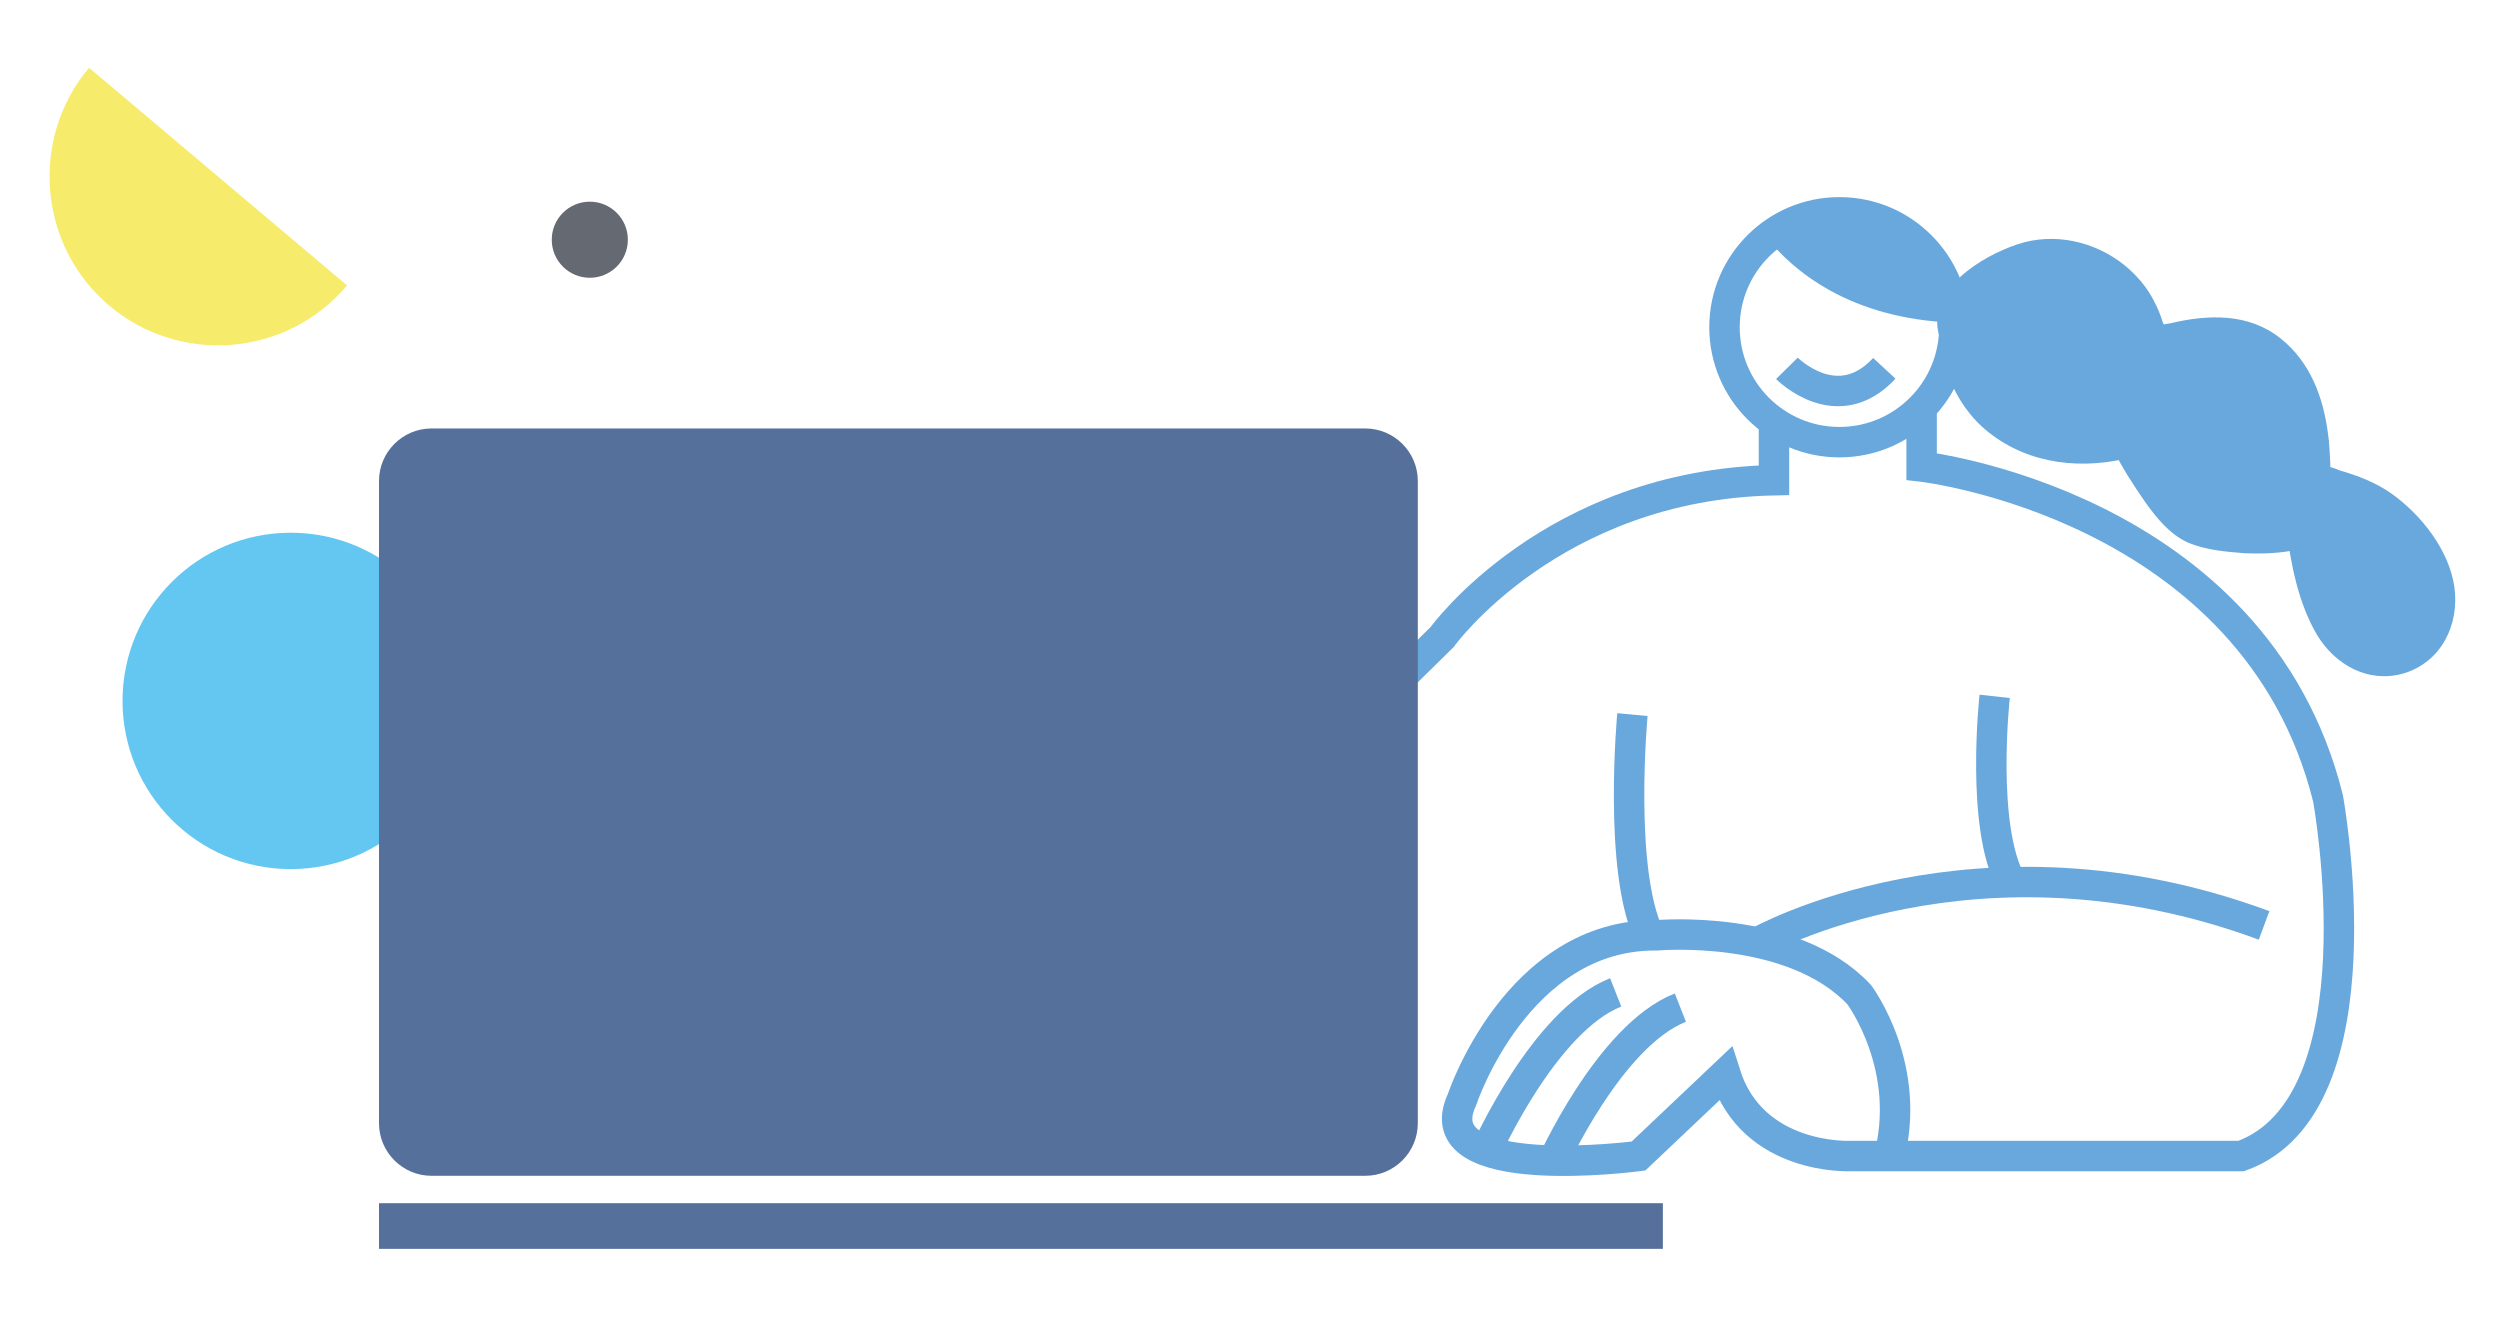 <?xml version="1.0" encoding="utf-8"?>
<!-- Generator: Adobe Illustrator 27.4.0, SVG Export Plug-In . SVG Version: 6.00 Build 0)  -->
<svg version="1.1" id="Calque_1" xmlns="http://www.w3.org/2000/svg" xmlns:xlink="http://www.w3.org/1999/xlink" x="0px" y="0px"
	 viewBox="0 0 328.5 175.3" style="enable-background:new 0 0 328.5 175.3;" xml:space="preserve">
<style type="text/css">
	.st0{fill:none;stroke:#68A8DD;stroke-width:4;stroke-miterlimit:10;}
	.st1{fill:none;stroke:#55719B;stroke-width:6;stroke-miterlimit:10;}
	.st2{fill:#68A8DD;}
	.st3{fill:#63C7F2;}
	.st4{fill:#656972;}
	.st5{fill:#F6EB6A;}
	.st6{fill:#55719B;}
</style>
<path class="st0" d="M233.1,55.1v8c-29.2,0.6-43.6,20.6-43.6,20.6l-6.6,6.5"/>
<path class="st0" d="M252.5,54.3v7c0,0,43.8,5,53.4,43.6c0,0,7.4,40.2-11.4,47h-51.4c0,0-12.8,0.6-16.4-10.8l-11.4,10.8
	c0,0-28.4,3.8-23.2-7.4c0,0,7.2-21.8,25.6-21.6c0,0,17.8-1.6,26.6,7.8c0,0,7.2,9.6,3.8,21.8"/>
<path class="st0" d="M231,123.8c0,0,28.7-16.2,66.5-2.2"/>
<path class="st0" d="M262.1,91.5c0,0-1.9,17.2,2.2,24.5"/>
<path class="st0" d="M214.5,93.9c0,0-1.9,20.4,2.2,29"/>
<circle class="st0" cx="241.7" cy="43" r="15.1"/>
<line class="st1" x1="49.8" y1="161.1" x2="218.5" y2="161.1"/>
<g>
	<path class="st2" d="M257.1,43.5c-0.8-2.3,1.2-4.5,3.1-5.9c2.2-1.6,4.7-3,7.4-3.5c5.9-1,12.3,2.9,14,8.7c0.3,1.1,0.7,2.3,1.7,2.6
		c0.5,0.1,0.9,0,1.4-0.1c3.6-0.9,7.4-1.6,10.8-0.1c3.1,1.3,5.3,4.1,6.5,7.2c1.2,3.1,1.5,6.5,1.5,9.8c0,0.4,0,0.9,0.3,1.2
		c0.2,0.3,0.6,0.4,1,0.5c2.8,0.8,5.6,1.7,7.9,3.4c1.3,0.9,2.4,2,3.4,3.2c1.5,1.9,2.9,3.9,3.5,6.3c0.6,2.3,0.3,5-1.1,6.9
		c-1.7,2.5-5.3,3.5-8.1,2.4c-3.3-1.3-5-4.9-6-8.2c-0.8-2.7-1.4-5.5-1.8-8.3c-2.7,1-5.7,1-8.6,0.8c-2.4-0.1-5-0.4-7-1.7
		c-1.1-0.8-2-1.8-2.8-2.9c-1.8-2.5-3.4-5.1-4.8-7.8c-3.9,1.1-8.2,1.2-12.1-0.1s-7.3-4.2-8.9-7.9c-1.3-3.1-1.4-6.5-1.2-9.9"/>
	<g>
		<path class="st2" d="M259.6,42.8c-0.4-1.4,1.5-2.8,2.5-3.5c1.7-1.2,3.4-2.2,5.4-2.7c3-0.7,6.2,0.2,8.5,2.1c1.2,1,2.2,2.2,2.9,3.6
			c0.7,1.5,0.8,3.2,2.1,4.4c1.9,1.8,4.4,0.8,6.6,0.3c1.9-0.4,4-0.6,5.9-0.1c3.4,0.9,5.6,4,6.6,7.2c0.6,2,0.9,4.1,1,6.2
			c0.1,2.4,0.2,4.7,2.8,5.6c1.9,0.7,3.9,1.1,5.7,2c1.8,0.9,3.3,2.2,4.6,3.8c2.2,2.5,4.5,6.5,2.7,9.8c-0.7,1.4-2.2,2.2-3.8,2.3
			c-1.6,0-2.9-0.8-3.8-2c-1.1-1.4-1.8-3.2-2.3-4.9c-0.8-2.5-1.4-5.1-1.7-7.7c-0.2-1.5-1.5-3-3.2-2.4c-2.3,0.8-4.6,0.9-7,0.8
			c-1.8-0.1-3.9-0.1-5.6-0.8c-1.8-0.8-2.9-2.6-4-4.1c-1.4-2-2.6-4.1-3.7-6.3c-0.5-1-1.8-1.4-2.8-1.1c-4.9,1.3-10.4,1.1-14.5-2.2
			c-4.2-3.3-4.8-8.3-4.5-13.4c0.2-3.2-4.8-3.2-5,0c-0.2,3.3-0.1,6.8,1.1,9.9c1.1,2.8,2.8,5.3,5.2,7.2c5.4,4.3,12.5,5,19.1,3.2
			c-0.9-0.4-1.9-0.8-2.8-1.1c1.2,2.5,2.7,4.8,4.3,7.1c1.5,2.1,3.2,4.2,5.6,5.3c2.4,1,5,1.2,7.5,1.4c2.9,0.1,5.8,0,8.6-1
			c-1.1-0.8-2.1-1.6-3.2-2.4c0.6,4.8,1.6,10,4.1,14.2c2.4,3.9,6.7,6.3,11.3,5c5-1.5,7.4-6.4,6.7-11.4c-0.7-4.8-4.3-9.4-8.2-12.2
			c-2.1-1.5-4.5-2.4-6.9-3.1c-0.2-0.1-1.5-0.6-1.7-0.5c0.3-0.3,0.6,1.8,0.5,0.4c0-0.3,0-0.6,0-0.9c-0.1-1.3-0.1-2.6-0.3-3.8
			c-0.6-4.7-2.3-9.4-6.2-12.5c-4.2-3.4-9.6-3.2-14.6-2c-0.1,0-0.8,0.1-0.9,0.2c-0.1,0-0.2,0.1-0.3,0.1c0.3,0,0.5,0.1,0.6,0.3
			c0,0-0.2-0.6-0.3-0.7c-0.3-1-0.7-2-1.2-2.9c-0.9-1.8-2.3-3.4-3.9-4.7c-3.9-3.1-9.2-4.3-14-2.7c-4.8,1.6-12,6-10.3,12
			C255.6,47.3,260.4,45.9,259.6,42.8L259.6,42.8z"/>
	</g>
</g>
<path class="st2" d="M241.7,27.9c-3.6,0-6.9,1.3-9.5,3.4c3.3,4.1,10.7,10.6,24.6,11.1C256.5,34.4,249.8,27.9,241.7,27.9z"/>
<path class="st0" d="M234.8,48.4c0,0,6.6,6.7,12.8,0"/>
<circle class="st3" cx="38.2" cy="92.1" r="22.1"/>
<circle class="st4" cx="77.5" cy="31.5" r="5"/>
<path class="st5" d="M45.6,37.5c-7.9,9.4-21.9,10.5-31.2,2.7S3.8,18.3,11.7,8.9"/>
<path class="st6" d="M179.4,154.5H56.7c-3.8,0-6.9-3.1-6.9-6.9V63.2c0-3.8,3.1-6.9,6.9-6.9h122.7c3.8,0,6.9,3.1,6.9,6.9v84.4
	C186.3,151.4,183.2,154.5,179.4,154.5z"/>
<path class="st0" d="M195.3,151.2c0,0,7.6-17.1,17-20.8"/>
<path class="st0" d="M203.8,153.2c0,0,7.6-17.1,17-20.8"/>
</svg>
